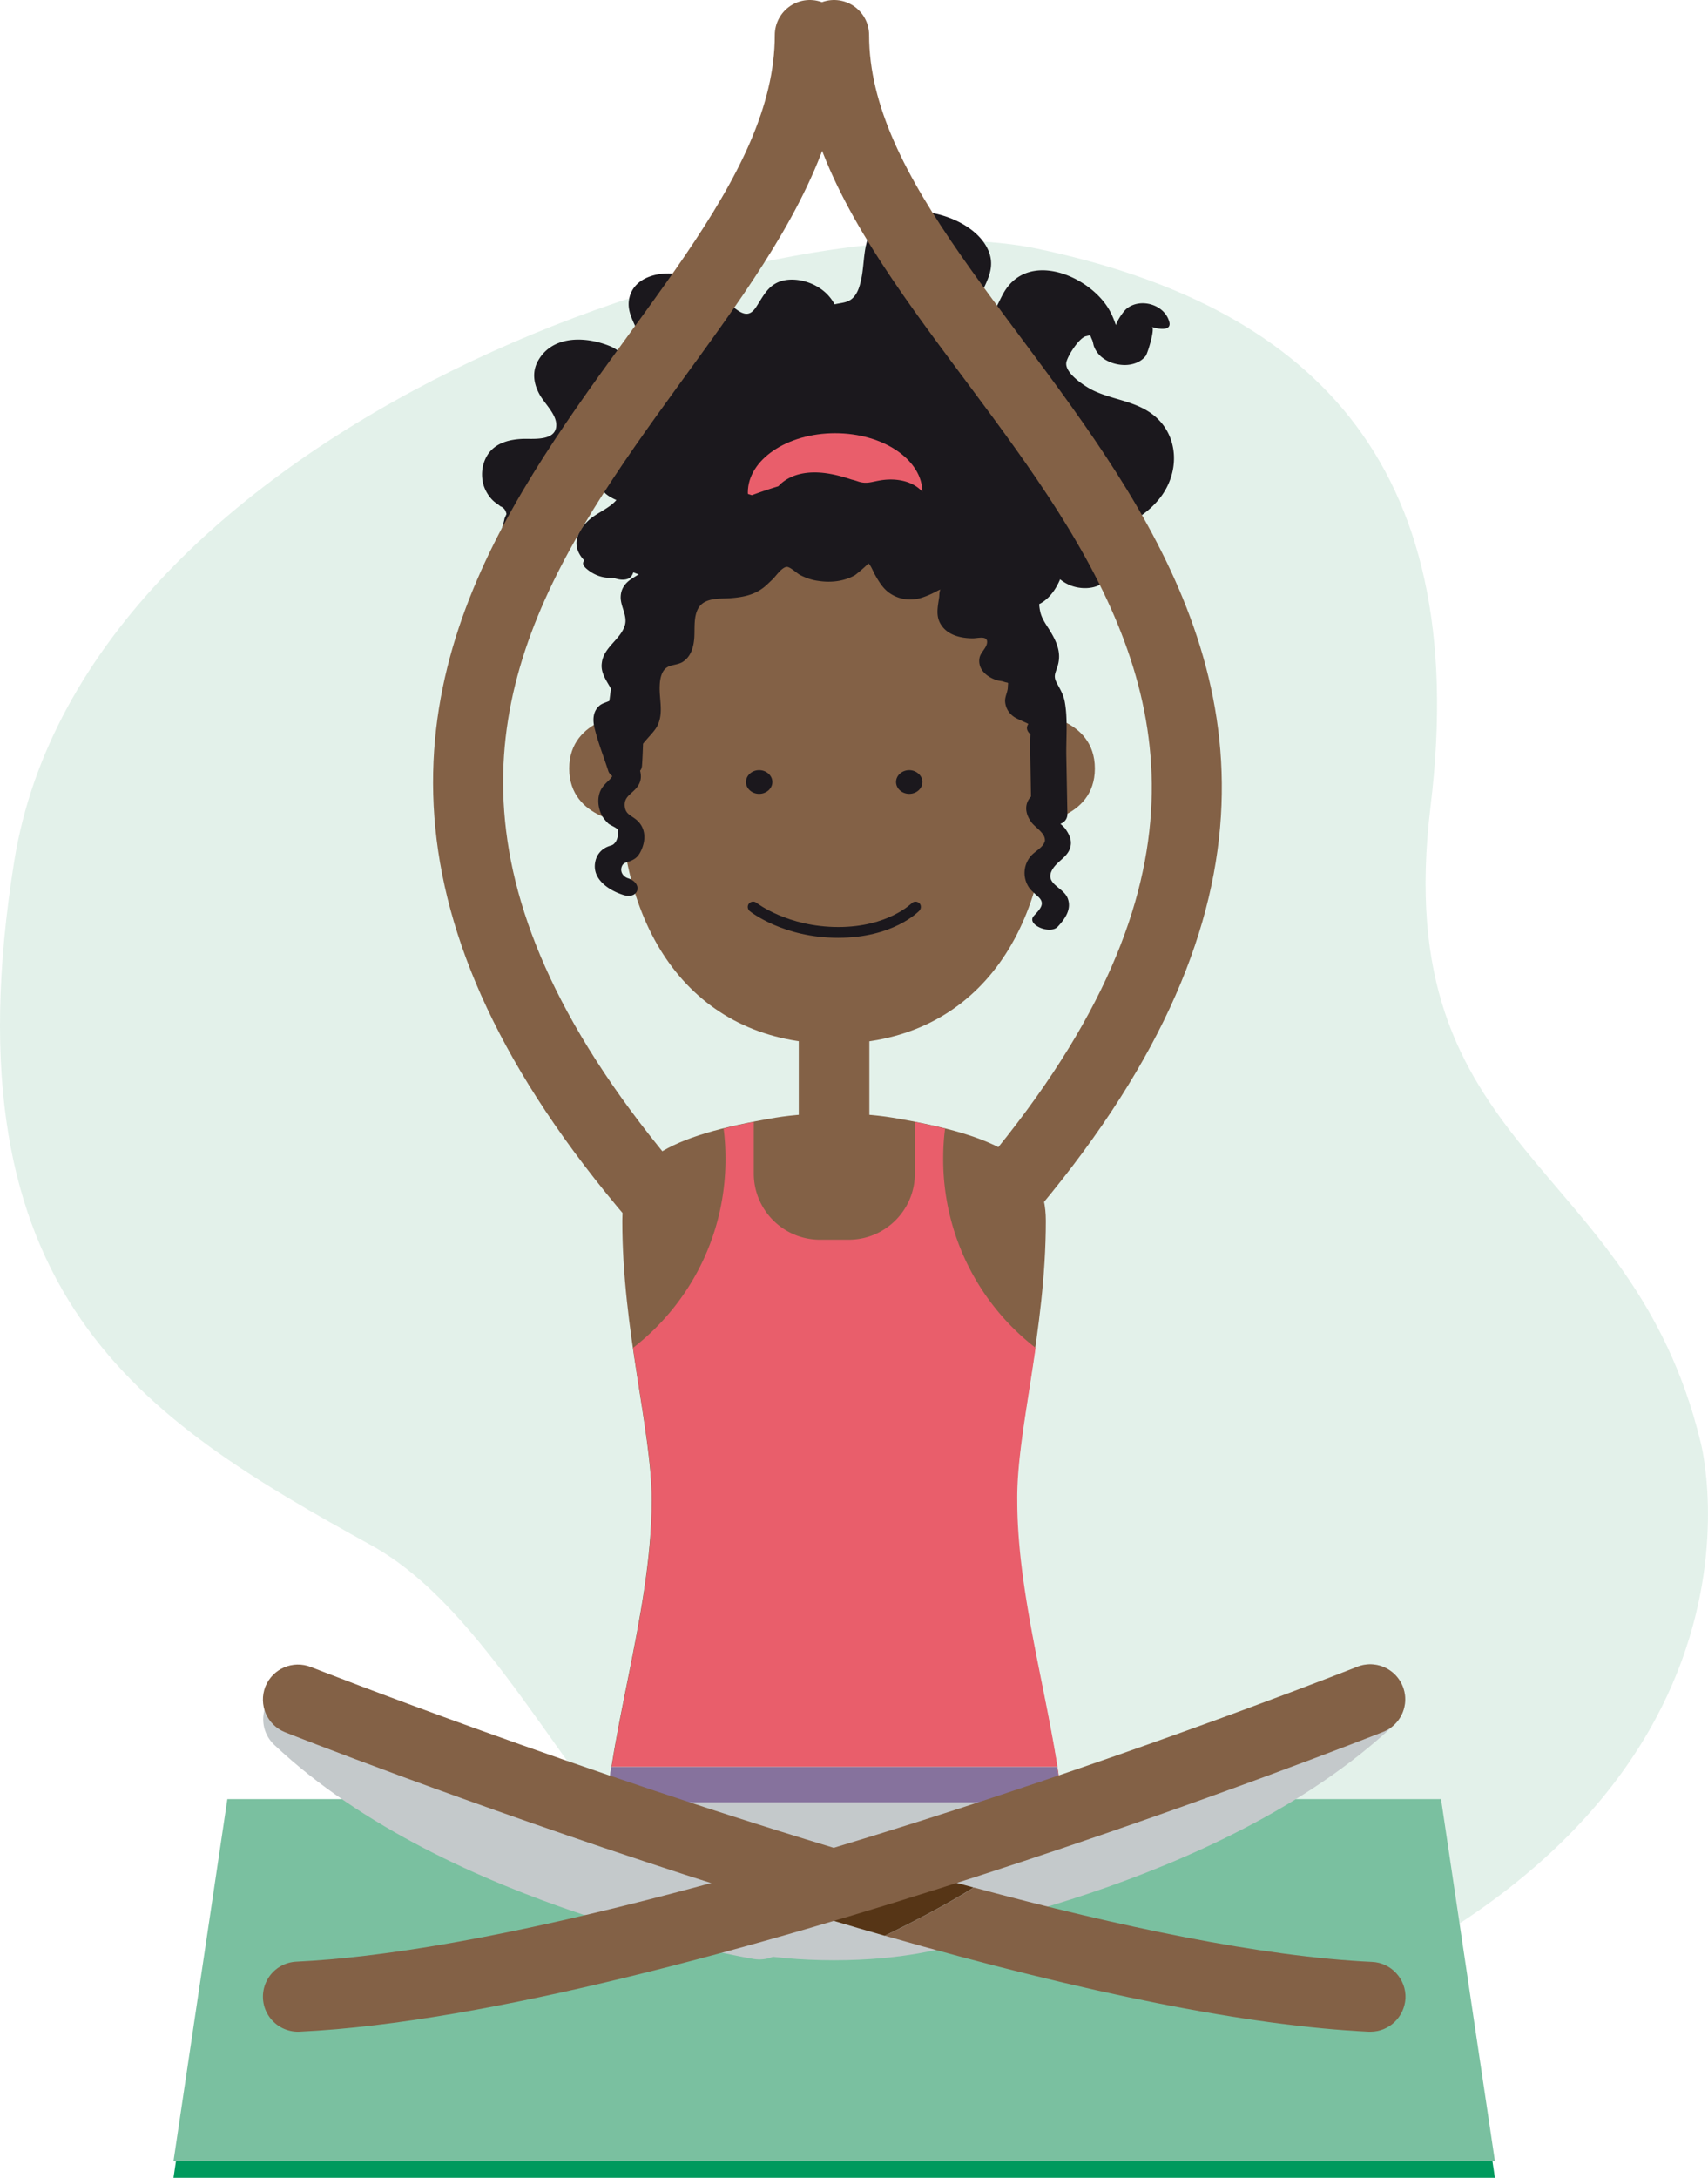 <svg xmlns="http://www.w3.org/2000/svg" id="Camada_1" viewBox="0 0 634 807.9">
  <style>
    .st1{fill:#1b181d}.st2{fill:#e95e6b}.st3{fill:#836146}.st6,.st9{fill:none;stroke:#c4c9cb;stroke-width:26;stroke-linecap:round;stroke-linejoin:round;stroke-miterlimit:10}.st9{stroke:#836146}
  </style>
  <path fill="#baddcc" d="M631.3 535.2s37.8 143.5-170.2 217.3-238.3-132.3-323.2-179.2C53 526.4-20.7 481.1 5.3 319.4S286.5 71.5 385.2 92.3 546.8 169.4 531 299.2c-15.8 129.7 74.6 129.5 100.3 236z" opacity=".4"/>
  <path d="M426.2 152.6c-6.5-4.1-14.2-4.6-20.9-8-2.9-1.5-10.1-6.2-9.5-10.1.4-2.4 4.8-9.3 7.4-9.8 2-.4 1.1-.9 2.2 1.4.3.7.4 1.5.6 2.2a9.7 9.7 0 0 0 2.5 3.8c2.3 2.1 5.5 3.2 8.6 3.3 3 .1 6.3-.9 8.2-3.4.7-1 3.5-10 2.3-10.7 3 1 7.4 1.4 6.4-2-1.8-6.4-10.7-8.9-15.8-4.8-1.1.9-3.2 3.8-4 6.1 0-.1-.1-.2-.1-.3-.8-2.3-1.7-4.4-3-6.4-7.7-11.9-29.2-20.7-38.3-5.7-1.9 3.2-3.1 6.8-5.6 9.7-.5.6-3.5 3.8-4.5 3.2-1.2-.7-.8-4.5-.7-5.5 1.2-8 8.5-14 4.9-22.6-5.2-12.4-27.6-18.6-38.9-11.8-8.5 5.1-6.5 15-8.5 23.2-.5 2.2-1.3 4.6-3 6.2-1.9 1.8-4.3 1.7-6.7 2.3-1.7-3.1-4.2-5.6-8-7.4-3.7-1.7-8.3-2.4-12.2-1.1-4.6 1.6-6.3 5.5-8.8 9.3-2.2 3.5-4.4 3.4-7.7.9-2.4-1.7-4.5-3.7-6.8-5.5-4-3.3-8.4-6.2-13.5-7.2-7.1-1.5-17.4.4-19.2 8.7-1.3 5.8 2.9 10.3 4.2 15.6.4 1.6 1 5.1-.6 6.3-2.3 1.7-8.4-3.1-10.3-3.9-8.9-3.8-21.6-4.5-27.1 5.1-2.3 4-1.8 8.3.3 12.3 1.8 3.5 6.3 7.4 6.4 11.5.1 6.2-8.3 5.2-12.4 5.3-4.7.2-9.6 1.3-12.6 5.2-2.6 3.5-3.2 8.2-1.9 12.3.7 2 1.8 3.8 3.3 5.3.9.9 1.9 1.4 2.8 2.2 1.3.5 2 1.4 2.3 2.9-.2.5-.5 1.1-.7 1.6-.6 3.2-2 5.7-1.4 9.1.4 2.4 1.6 4.5 3.3 6.2 3.6 3.5 9.2 5 13.9 3.1 2-.8 2.6-2.6 1.2-4.4-2.3-2.8-5.7-6.7-4.3-10.6.4-.8.9-1.5 1.6-2.1.1 0 .1.1.2.1 1 .7 2.3 1.3 3.5 1.6 6.2 1.5 10.5-2.9 10.4-8.9 0-2.5-1-8.6 3.2-8.9 2.3-.1 4.2 4.3 6.1 5.8 1.1.9 2.4 1.6 3.8 2.2-2.5 3-7.2 4.8-9.8 7.1-3.4 2.9-6.3 7.3-4.4 11.9.6 1.4 1.4 2.5 2.3 3.4-.7.8-.7 1.7.6 2.9 2.8 2.5 6.3 3.8 9.8 3.5l1.9.5c2 .5 4.7.4 5.6-1.8.1-.2.2-.4.3-.7 3.1 1.5 6.9 1.7 10.2.6 3.1-1 5.4-3.3 8.2-4.8 3.3-1.8 7.1-2 10.7-3 7-1.8 13.3-5.3 20.1-7.6 6.3-2.1 13.1-3.1 19.7-2.9 13.5.3 26.5 5.1 36.9 13.7 5.2 4.3 9.8 9.2 16 12.2 6.1 2.9 13.4 4.5 20.1 5.1 8.8.8 13.7-4.1 16.5-10.7 1.2 1 2.6 1.8 4.2 2.4 4.9 1.8 12.5 1.1 14.2-4.8.7-2.5-.3-5.1-1.1-7.4-1.4-3.9-2.4-6 2-8 6.3-2.8 12.2-5.9 16.8-11.2 9-10.2 8.4-25.9-3.4-33.3" class="st1"/>
  <path d="M342.4 182.7c0 12.2-14.5 22-32.4 22s-32.4-9.8-32.4-22c0-12.1 14.5-22 32.4-22s32.4 9.9 32.4 22" class="st2"/>
  <path d="M389.3 291.5c0 56.5-28.9 95.7-79.6 95.7s-79.6-39.2-79.6-95.7 8.4-106.8 79.6-106.8 79.6 50.2 79.6 106.8M395 683.8c0 25.9-35.1 43.4-85.3 43.4s-85.3-17.5-85.3-43.4c0-36.9 17.5-84.4 17.5-127.2 0-26-10.9-63.1-10.9-103.7 0-22.2 16.7-31.5 57-38.3 12.8-2.1 30.4-2.1 43.2 0 40.3 6.8 57 16.1 57 38.3 0 40.6-10.9 77.6-10.9 103.7.1 42.8 17.7 90.3 17.7 127.2" class="st3"/>
  <path d="M384.4 500a88.28 88.28 0 0 1-34.3-70c0-3.8.2-7.6.7-11.3-3.5-.9-7.2-1.7-11.2-2.5v19.1c0 13.6-11 24.6-24.6 24.6h-10.6c-13.6 0-24.6-11-24.6-24.6v-19.1c-4 .8-7.8 1.6-11.2 2.5.5 3.7.7 7.5.7 11.3 0 28.5-13.4 53.8-34.3 70 3.1 21.7 7 41.1 7 56.7 0 42.7-17.5 90.2-17.5 127.2 0 25.9 35.1 43.4 85.3 43.4s85.3-17.5 85.3-43.4c0-36.9-17.5-84.4-17.5-127.2-.2-15.6 3.7-35 6.8-56.7" class="st2"/>
  <path fill="#00995d" d="M554.9 807.9H64.4l20-134.3h450.5z"/>
  <path fill="#7ac0a0" d="M554.9 801.7H64.4l20-134.3h450.5z"/>
  <path d="M337.4 706.5s109.8-18.3 171.2-76.1M281.9 713.9s-109.8-18.3-171.2-76.1" class="st6"/>
  <path d="M234.2 305.5s-22.9-1.2-22.9-20.4 22.9-20.4 22.9-20.4v40.8zM383.5 305.5s22.9-1.2 22.9-20.4-22.9-20.4-22.9-20.4v40.8z" class="st3"/>
  <path d="M311.1 347.9c-20.2 0-32.3-9.5-32.8-9.9-.8-.7-1-1.9-.3-2.8.7-.8 1.9-1 2.8-.3.1.1 11.6 9 30.4 9 18.5 0 27.1-8.8 27.2-8.8.7-.8 2-.8 2.8-.1.8.7.8 2 .1 2.8-.5.5-9.8 10.1-30.2 10.1M342.4 290.1c0 2.4-2.2 4.4-4.9 4.4s-4.9-2-4.9-4.4 2.2-4.4 4.9-4.4c2.6 0 4.9 2 4.9 4.4M276.9 290.1c0 2.4 2.2 4.4 4.9 4.4s4.9-2 4.9-4.4-2.2-4.4-4.9-4.4-4.9 2-4.9 4.4" class="st1"/>
  <path fill="#c4c9cb" d="M226.9 655.4c-1.5 9.9-2.6 19.5-2.6 28.4 0 25.9 35.1 43.4 85.3 43.4s85.3-17.5 85.3-43.4c0-8.9-1-18.4-2.6-28.4H226.9z"/>
  <path d="M309.6 422c-7.2 0-13.1-3.3-13.1-7.4v-34.4c0-4.1 5.9-7.4 13.1-7.4s13.1 3.3 13.1 7.4v34.4c0 4.1-5.8 7.4-13.1 7.4" class="st3"/>
  <path fill="#86729d" d="M394.1 668.6c-.5-4.3-1-8.6-1.7-13.1H226.9c-.7 4.5-1.3 8.8-1.7 13.1h168.9z"/>
  <path d="M248 449.7C54.4 230 300.6 135.3 300.6 13M367.2 449.7C560.9 230 309.6 135.3 309.6 13" class="st9"/>
  <path d="M115.4 618.4c-6.7-2.6-14.2.6-16.9 7.3-2.6 6.7.6 14.2 7.3 16.9.7.3 66.9 26.4 148.9 53 10.9 3.5 21.6 6.9 32 10.2 11.4-5.6 22.9-11.6 32.2-17.5C213.8 657.1 117 619 115.4 618.4M509.3 727.8c-40.9-1.9-93.9-13.1-147.8-27.6-9.5 6-21.3 12.2-33 17.9 75.4 21.6 135.7 33.5 179.6 35.6h.6c6.9 0 12.6-5.4 13-12.4.3-7.1-5.3-13.2-12.4-13.5" class="st3"/>
  <path fill="#563516" d="M319 688.2c-9.3 5.9-20.7 11.9-32.2 17.5 14.4 4.4 28.2 8.6 41.6 12.4 11.7-5.7 23.5-11.9 33-17.9-14.1-3.8-28.3-7.8-42.4-12"/>
  <path d="M508.6 630.4s-262.4 103.9-398 110.3" class="st9"/>
  <path d="M390.6 322.6c2.1-3.6 6.6-4.9 6.9-9.6.1-2.1-.9-3.9-2.1-5.6-.3-.4-1-1.1-1.8-1.8a3.7 3.7 0 0 0 2.6-3.7l-.4-21.6c-.1-6.5.6-13.7-.6-20.1-.5-2.5-1.5-4.2-2.7-6.4-1.7-3-.8-3.8.1-6.8 1.5-5-.5-9.2-3.1-13.4-1.4-2.2-2.9-4.3-3.4-6.8-.6-2.6-.3-5.3-1.2-7.9-.8-2.3-2.1-4.1-4-5.7-1.9-1.6-4.2-2.3-5.1-4.7-1.6-4.3-1.9-8-6.2-10.8-2.2-1.4-4.4-1.7-6.8-2.5-1.8-.6-.4.6-.7-1.5-.1-1.1-1.1-2.4-1.8-3.2-3.3-3.7-8.4-4.5-13.1-4.4-.3 0-1.4 0-2.5.1l-.2-.5c-.3-1.7-2.1-3.4-3.4-4.5-3.9-3.2-9.5-3.8-14.3-3-3.1.5-5 1.4-8 .5-.9-.3-1.8-.6-2.7-.8-6-2-12.6-3.5-18.9-2.1-2.7.6-5.3 1.8-7.4 3.7l-.9.9a161 161 0 0 0-9.8 3.3c-4.2-1.3-8.6-2.8-12.9-.9-2.3 1-3.7 2.8-4.6 5.1-.3.8-.5 2-.9 3-1.4.6-2.8 1.3-4.1 2-.5-.1-1-.1-1.5-.1-5.9-.2-9.7 2.6-11.6 8.1-.8 2.5-1.2 5.1-2.2 7.5-1.5 3.7-4.1 4.4-7.1 6.5-2.3 1.6-3.7 3.6-3.8 6.5-.1 3.5 2.5 6.9 1.6 10.4-1.5 5.4-7.9 8.2-8.6 14.1-.5 3.4 1.4 6.1 3 8.9.1.2.3.5.4.7l-.3 2.2-.3 2.3c-1.2.6-2.7.9-3.7 1.8-2.5 2.2-2.5 5.4-1.8 8.3 1.3 5.4 3.4 10.6 5.1 15.9.2.7.8 1.4 1.5 1.9-.2.3-.4.6-.7 1-2 2-3.7 3.3-4.3 6.3-.5 2.4 0 5.1 1.1 7.3.6 1.1 1.5 2.1 2.4 3 .8.7 3.1 1.5 3.5 2.3.5.9-.1 3.5-.7 4.4-1.1 1.6-1.5 1.2-3.3 2-2.4 1.1-4 3.2-4.4 5.9-1 6.3 5.4 10.3 10.5 11.9 5.8 1.8 7.4-4.4 1.7-6.2-1.8-.6-3-2.4-2.3-4.3.6-1.6 1.8-1.5 3.2-2.1 2-.8 3-1.8 3.9-3.7 2.1-4.3 1.8-9.1-2.2-12-1.9-1.4-3.5-1.9-3.8-4.6-.3-3.3 2.1-4.3 4.1-6.5s2.2-4.4 1.6-6.7c.4-.4.6-1 .7-1.7.2-2.7.3-5.5.4-8.3 1.9-2.4 4.4-4.7 5.4-6.8 2.3-4.9.5-9.8.8-15 .1-2.2.6-5 2.5-6.4 1.7-1.2 4.3-1 6.1-2.2 3-2 3.9-5.3 4.2-8.6.3-3.7-.4-8.5 1.8-11.7 2.5-3.6 7.9-3 11.7-3.3 4-.3 8.1-1 11.5-3.4 1.5-1 2.7-2.3 4-3.5 1.2-1.1 3.4-4.5 5.3-4.7 1.3-.1 3.8 2.4 5 3 2.1 1.1 4.4 1.9 6.8 2.2 4.6.7 9.4.2 13.5-2.1.4-.2 5.4-4.4 4.9-4.4.7 0 2 3.1 2.3 3.7 1.8 3.2 3.5 6.2 6.8 8 3.2 1.8 6.8 2.1 10.3 1.2 1.7-.5 3.4-1.2 5-2 .3-.1 1.6-.9 2.5-1.2-.5.7-.4 2.5-.5 2.9-.5 3.6-1.4 7 .8 10.3 2.5 3.8 7.4 4.9 11.7 4.9 1.9 0 5.5-1.1 5.3 1.5-.1 2-2.4 3.7-2.8 5.7-.8 4.2 2.6 7.1 6.3 8.3.9.3 1.9.3 2.7.6 2 .7 1.6-.2 1.5 2 0 1.8-1.2 3.6-1 5.5.2 2.2 1.3 4.1 3.1 5.4 1.1.9 5.6 2.6 5.5 2.8-1 1.4-.4 2.8.8 3.8-.1 2-.1 4.1-.1 5.9l.3 17.2c-2.6 2.8-2.2 6.4.2 9.6 1.4 1.9 5.5 4.2 4.9 7-.5 2.2-3.6 3.7-5 5.3a9.55 9.55 0 0 0-1.4 10.9c.9 1.8 2.4 2.9 3.8 4.2 3 2.6 1 4.6-1.4 7.2-3.1 3.3 6 7.1 8.8 4.1 2.7-2.9 5.3-6.5 3.7-10.6-1.7-4.2-8.7-5.3-5.7-10.6" class="st1"/>
</svg>
